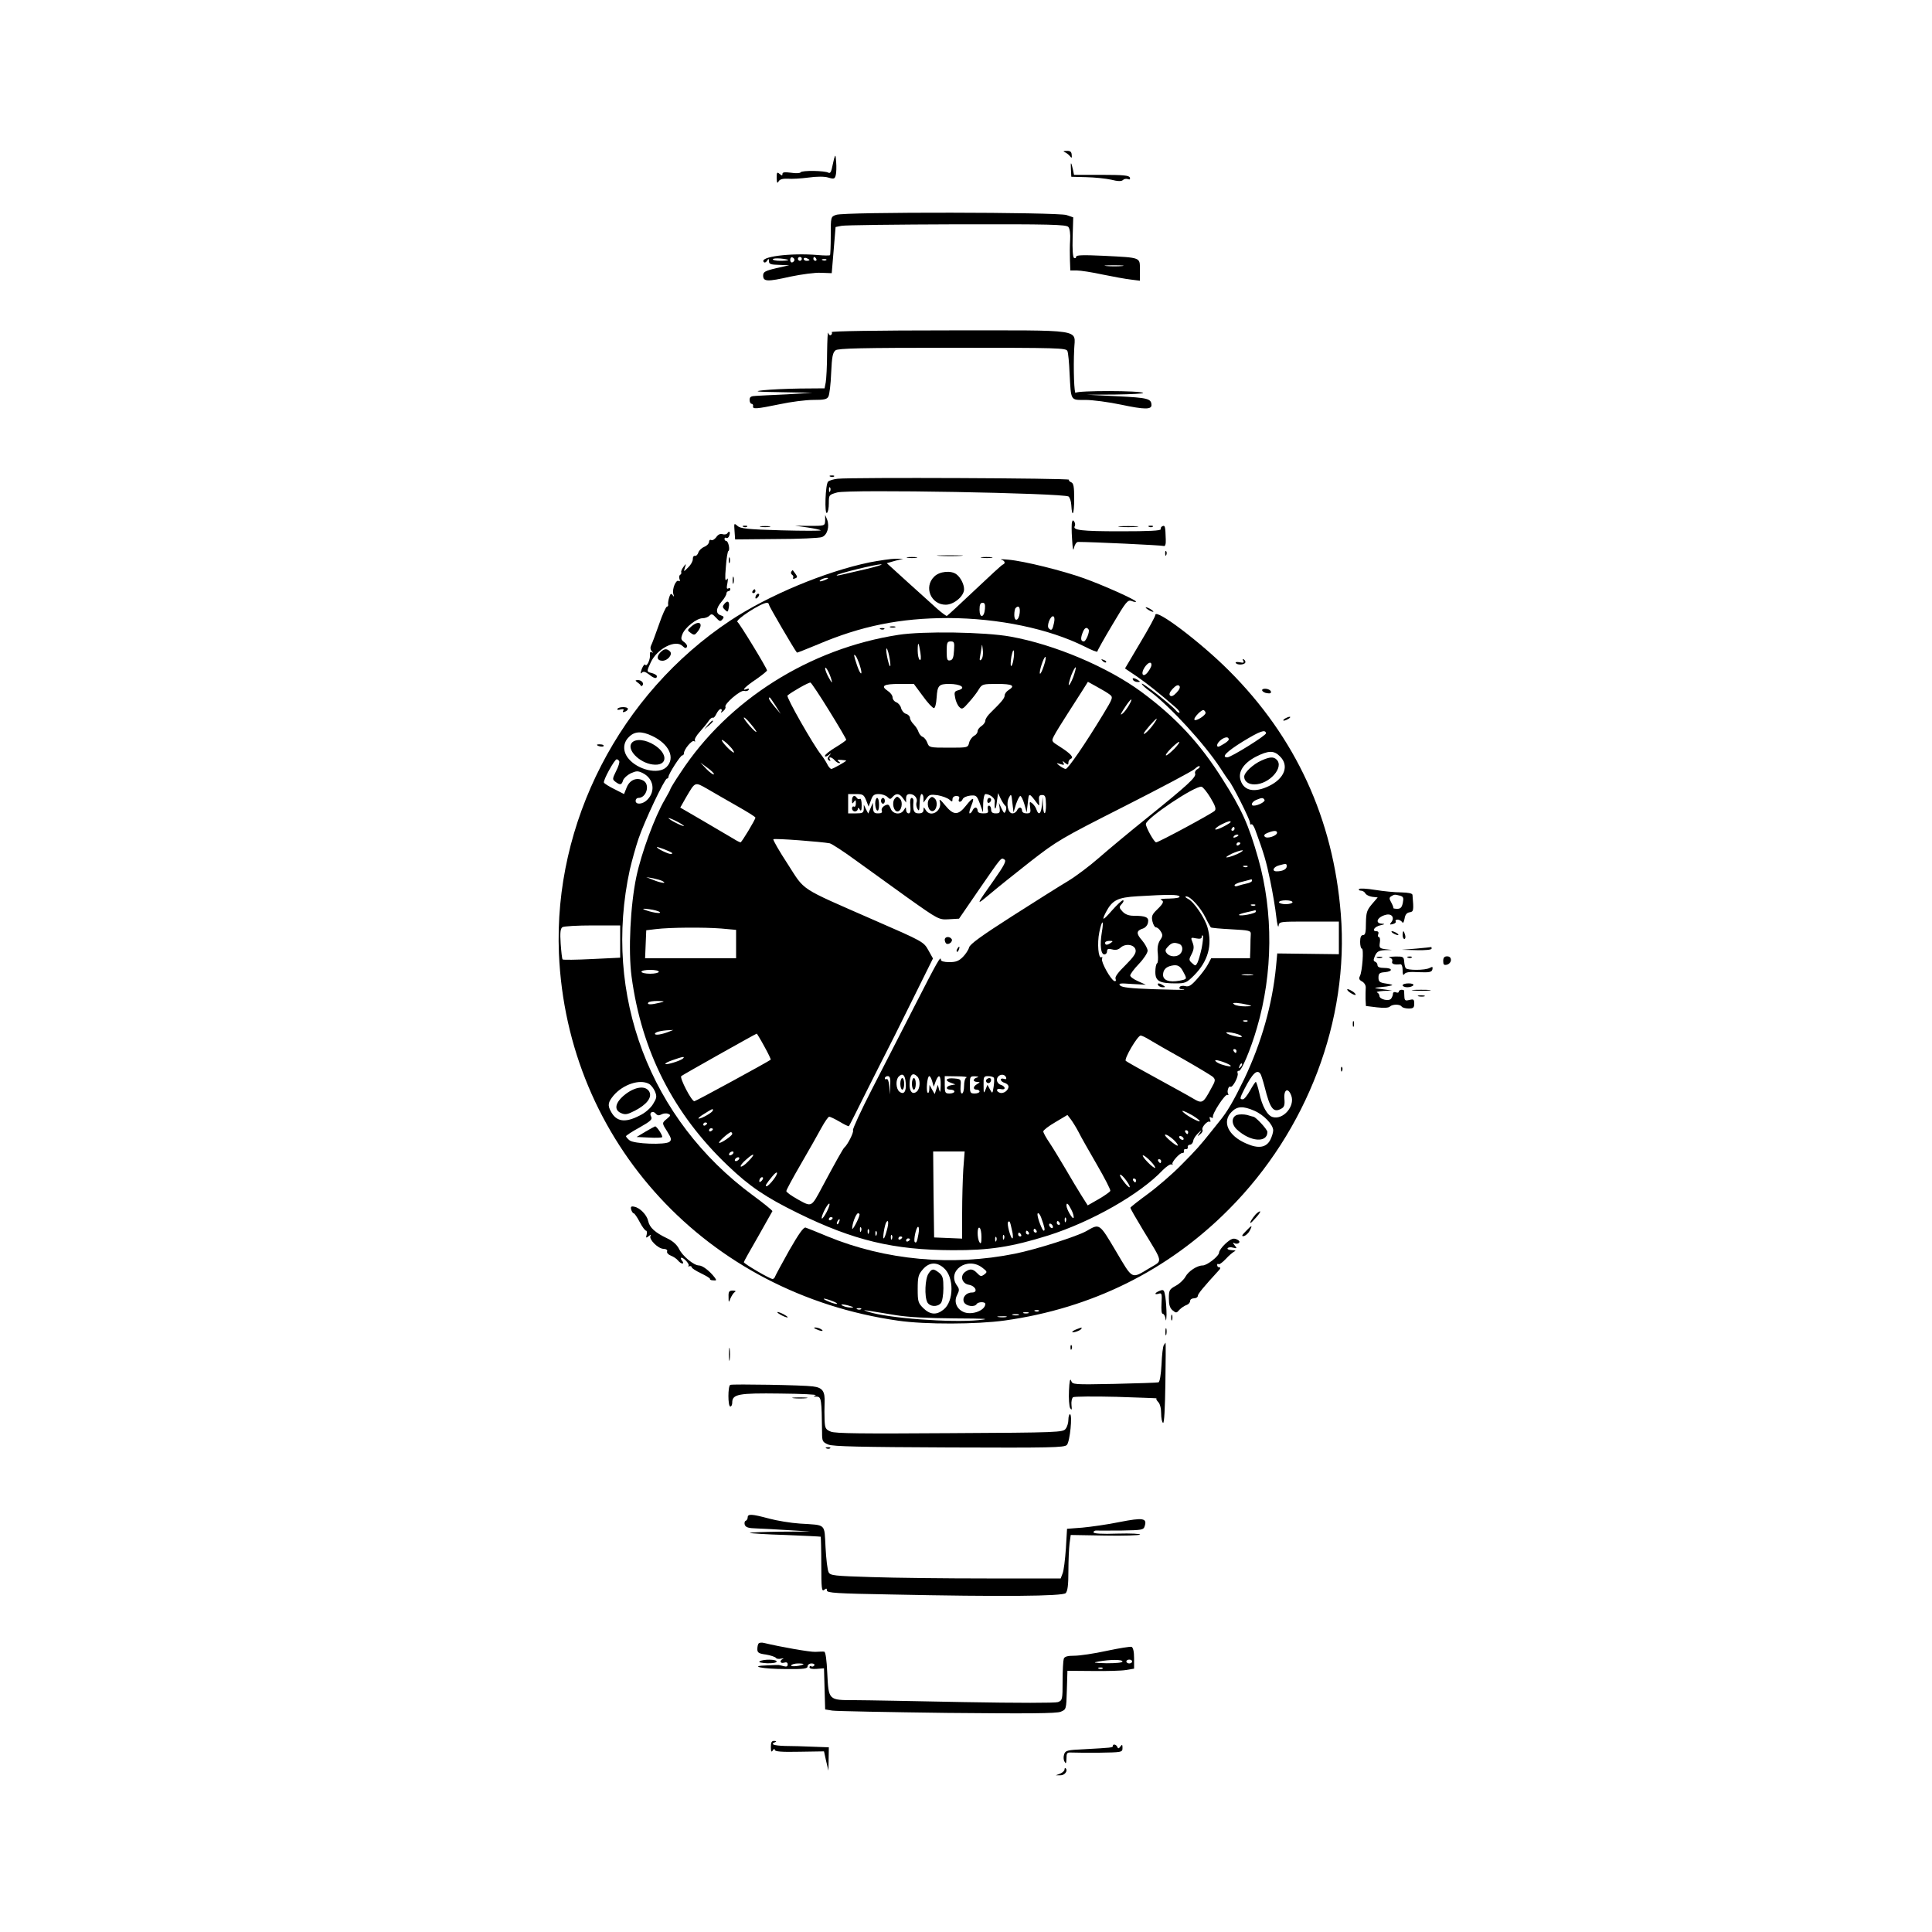 <?xml version="1.0" standalone="no"?>
<!DOCTYPE svg PUBLIC "-//W3C//DTD SVG 20010904//EN"
 "http://www.w3.org/TR/2001/REC-SVG-20010904/DTD/svg10.dtd">
<svg version="1.0" xmlns="http://www.w3.org/2000/svg"
 width="1000pt" height="1000pt" viewBox="0 0 1000 1000"
 preserveAspectRatio="xMidYMid meet">

<g transform="translate(0,1000) scale(0.1,-0.1)"
fill="#000000" stroke="none">
<path d="M5510 9213 c8 -3 20 -12 27 -20 10 -13 12 -12 10 6 -1 16 -8 21 -27
20 -15 0 -19 -3 -10 -6z"/>
<path d="M4317 9178 c-4 -16 -9 -39 -12 -53 -4 -17 -10 -23 -17 -19 -18 11
-138 13 -144 2 -3 -5 -26 -6 -50 -2 -32 4 -44 3 -44 -6 0 -10 -3 -10 -15 0
-13 11 -15 8 -15 -21 1 -26 3 -30 10 -18 6 11 21 15 47 14 21 -2 70 1 108 6
42 6 83 6 102 0 30 -9 34 -7 39 13 3 12 4 42 2 67 -3 39 -4 41 -11 17z"/>
<path d="M5543 9125 l2 -40 78 -2 c43 -1 101 -7 128 -13 35 -9 54 -9 61 -2 6
6 17 8 26 5 10 -4 13 -1 10 8 -4 11 -33 14 -147 14 l-142 0 -5 25 c-10 44 -13
46 -11 5z"/>
<path d="M4328 8888 c-28 -10 -28 -10 -28 -107 0 -54 -2 -100 -4 -102 -3 -2
-31 -2 -63 1 -142 12 -307 -9 -279 -37 4 -4 11 -1 16 7 8 13 10 12 10 -2 0
-15 10 -18 53 -19 l52 -2 -67 -15 c-59 -14 -68 -20 -68 -38 0 -32 21 -33 140
-6 58 12 130 22 160 20 l55 -2 10 119 10 120 30 6 c17 4 285 7 596 8 486 1
568 -1 579 -14 7 -8 11 -36 9 -67 -2 -29 -2 -77 -1 -105 l2 -53 34 0 c19 0 78
-9 133 -21 54 -11 119 -23 146 -26 l47 -6 0 56 c0 66 9 63 -187 73 -108 5
-143 4 -143 -5 0 -7 -5 -9 -11 -6 -6 4 -9 44 -7 108 l3 102 -35 12 c-45 15
-1150 17 -1192 1z m-248 -234 c0 -2 -18 -4 -40 -4 -22 0 -40 3 -40 8 0 4 18 6
40 4 22 -2 40 -6 40 -8z m32 1 c0 -5 -5 -11 -11 -13 -6 -2 -11 4 -11 13 0 9 5
15 11 13 6 -2 11 -8 11 -13z m38 5 c0 -5 -4 -10 -10 -10 -5 0 -10 5 -10 10 0
6 5 10 10 10 6 0 10 -4 10 -10z m40 -6 c0 -2 -7 -4 -15 -4 -8 0 -15 4 -15 10
0 5 7 7 15 4 8 -4 15 -8 15 -10z m35 6 c3 -5 1 -10 -4 -10 -6 0 -11 5 -11 10
0 6 2 10 4 10 3 0 8 -4 11 -10z m52 -6 c-3 -3 -12 -4 -19 -1 -8 3 -5 6 6 6 11
1 17 -2 13 -5z m1531 -31 c-21 -2 -57 -2 -80 0 -24 2 -7 4 37 4 44 0 63 -2 43
-4z"/>
<path d="M4281 8174 c0 -67 -4 -136 -7 -153 l-6 -31 -127 -1 c-69 -1 -155 -5
-191 -9 -53 -6 -37 -8 95 -10 l160 -3 -130 -8 c-71 -3 -145 -7 -162 -8 -26 -1
-33 -5 -33 -21 0 -11 5 -20 10 -20 6 0 9 -6 8 -12 -4 -17 17 -15 139 10 56 12
133 22 172 22 57 0 72 3 79 18 5 9 12 64 14 121 4 86 8 106 23 118 15 10 130
13 606 13 550 0 587 -1 594 -17 4 -10 9 -61 11 -113 8 -148 3 -140 82 -140 37
0 121 -11 187 -25 118 -25 155 -25 155 -2 -1 34 -18 38 -176 46 l-159 8 149 1
c82 1 146 5 143 8 -12 13 -341 13 -349 1 -8 -12 -13 125 -8 226 4 106 61 97
-647 97 -377 0 -612 -4 -608 -9 3 -5 1 -12 -4 -15 -5 -4 -12 2 -14 11 -3 10
-5 -37 -6 -103z"/>
<path d="M4298 7533 c7 -3 16 -2 19 1 4 3 -2 6 -13 5 -11 0 -14 -3 -6 -6z"/>
<path d="M4336 7522 c-21 -2 -44 -9 -50 -15 -14 -15 -19 -170 -6 -162 6 4 10
26 10 50 0 44 1 44 43 56 62 17 1167 -3 1198 -21 6 -5 13 -24 14 -44 4 -71 15
-48 15 31 0 64 -3 82 -16 87 -8 3 -13 9 -11 13 5 8 -1121 13 -1197 5z m-39
-64 c-3 -8 -6 -5 -6 6 -1 11 2 17 5 13 3 -3 4 -12 1 -19z"/>
<path d="M4271 7308 c-1 -31 0 -30 -91 -30 l-65 1 64 -9 c35 -5 66 -12 69 -15
3 -3 -89 -3 -204 0 -175 5 -212 9 -227 23 -18 16 -18 14 -15 -27 l3 -43 213 2
c117 0 223 5 236 10 28 10 41 55 27 91 l-10 24 0 -27z"/>
<path d="M5549 7298 c-3 -7 -3 -47 0 -88 3 -52 6 -66 10 -45 4 17 13 30 21 30
70 0 434 -17 443 -21 8 -3 12 9 11 33 -2 68 -4 75 -16 70 -7 -2 -12 -10 -10
-16 1 -8 -58 -11 -210 -11 -201 0 -248 6 -235 27 3 5 2 15 -2 22 -7 10 -9 10
-12 -1z"/>
<path d="M3848 7273 c7 -3 16 -2 19 1 4 3 -2 6 -13 5 -11 0 -14 -3 -6 -6z"/>
<path d="M3938 7273 c12 -2 32 -2 45 0 12 2 2 4 -23 4 -25 0 -35 -2 -22 -4z"/>
<path d="M5798 7273 c23 -2 61 -2 85 0 23 2 4 4 -43 4 -47 0 -66 -2 -42 -4z"/>
<path d="M5948 7273 c7 -3 16 -2 19 1 4 3 -2 6 -13 5 -11 0 -14 -3 -6 -6z"/>
<path d="M3765 7240 c-4 -6 -15 -8 -25 -5 -12 4 -24 -2 -33 -16 -9 -11 -20
-18 -26 -14 -6 3 -11 -1 -11 -10 0 -8 -11 -20 -24 -25 -13 -5 -27 -18 -31 -29
-3 -11 -12 -20 -18 -18 -7 1 -11 -6 -11 -16 1 -10 -9 -29 -23 -43 -25 -25 -25
-25 -18 -2 7 22 7 23 -8 3 -8 -11 -13 -23 -11 -27 2 -4 0 -9 -5 -13 -6 -3 -7
-13 -4 -22 4 -10 2 -14 -4 -10 -14 9 -35 -41 -28 -67 5 -15 4 -17 -3 -7 -8 11
-12 9 -18 -10 -4 -13 -7 -30 -6 -36 2 -7 -1 -13 -6 -13 -5 0 -24 -42 -41 -92
-18 -51 -36 -100 -41 -109 -5 -10 -4 -21 3 -29 9 -10 9 -11 0 -6 -7 4 -10 -1
-9 -11 4 -23 -16 -67 -24 -54 -3 6 -11 -4 -18 -21 -8 -23 -8 -28 0 -20 8 8 17
6 36 -8 27 -22 42 -25 42 -10 0 5 -11 12 -25 16 -29 7 -29 7 -7 55 33 72 129
121 165 85 11 -11 18 -13 22 -5 4 6 -2 17 -13 25 -17 12 -19 18 -10 41 13 35
74 83 104 83 13 0 29 6 36 13 10 11 16 10 34 -10 18 -20 23 -21 33 -9 10 11 8
16 -8 21 -28 9 -26 36 4 71 14 16 25 35 25 42 0 6 5 12 10 12 6 0 10 5 10 11
0 5 -5 7 -11 3 -8 -4 -9 4 -4 27 4 25 3 30 -4 19 -8 -11 -9 8 -4 65 3 44 9 81
13 83 10 4 0 52 -11 52 -5 0 -9 5 -9 11 0 5 4 8 9 5 5 -3 12 1 15 10 8 20 1
30 -9 14z"/>
<path d="M6031 7134 c0 -11 3 -14 6 -6 3 7 2 16 -1 19 -3 4 -6 -2 -5 -13z"/>
<path d="M4863 7123 c32 -2 81 -2 110 0 29 2 3 3 -58 3 -60 0 -84 -1 -52 -3z"/>
<path d="M3772 7100 c0 -14 2 -19 5 -12 2 6 2 18 0 25 -3 6 -5 1 -5 -13z"/>
<path d="M4698 7113 c12 -2 32 -2 45 0 12 2 2 4 -23 4 -25 0 -35 -2 -22 -4z"/>
<path d="M5083 7113 c15 -2 37 -2 50 0 12 2 0 4 -28 4 -27 0 -38 -2 -22 -4z"/>
<path d="M4500 7089 c-230 -48 -522 -170 -720 -301 -571 -379 -915 -1047 -887
-1723 41 -976 767 -1761 1757 -1901 140 -20 405 -19 550 1 450 63 845 258
1160 575 406 407 624 981 580 1529 -39 492 -233 915 -580 1261 -147 147 -380
323 -380 287 0 -7 -35 -72 -79 -145 l-78 -132 61 -41 c55 -38 120 -90 198
-158 16 -13 26 -27 23 -29 -3 -3 -11 1 -18 10 -21 27 -177 149 -177 139 0 -5
19 -23 43 -40 102 -76 282 -272 363 -396 21 -33 41 -62 44 -65 17 -17 110
-202 110 -218 0 -8 3 -12 7 -9 3 4 12 -7 19 -25 47 -128 58 -166 79 -268 13
-63 27 -146 31 -185 4 -38 10 -60 12 -47 3 22 5 22 158 22 l154 0 0 -85 0 -84
-159 2 -160 2 -6 -65 c-19 -199 -76 -398 -165 -585 -56 -115 -87 -169 -130
-221 -14 -17 -32 -40 -40 -50 -54 -68 -80 -98 -156 -174 -46 -47 -124 -114
-173 -150 -49 -36 -90 -68 -90 -71 -1 -4 29 -55 65 -115 107 -176 103 -156 35
-197 -97 -58 -86 -63 -175 87 -86 145 -84 144 -151 105 -48 -28 -262 -96 -371
-118 -326 -66 -671 -34 -970 89 -54 23 -106 43 -114 46 -11 3 -35 -31 -85
-118 -38 -68 -71 -129 -73 -135 -2 -7 -8 -13 -13 -13 -14 0 -149 79 -149 87 0
3 33 62 73 131 39 70 73 129 75 133 1 3 -44 40 -100 81 -535 393 -779 1040
-638 1687 11 47 31 119 45 160 30 89 135 311 147 311 4 0 8 4 8 9 0 15 62 111
71 111 5 0 9 5 9 11 0 20 41 69 52 63 6 -4 8 -3 5 3 -4 6 7 25 24 44 17 19 38
44 46 56 8 13 19 21 23 18 4 -2 12 7 18 20 7 14 16 25 22 25 6 0 8 -6 4 -12
-5 -9 -3 -9 9 1 9 7 14 17 12 22 -9 14 78 89 97 83 9 -3 19 0 23 5 4 7 -1 8
-11 4 -30 -11 -7 13 51 52 30 21 55 41 55 45 0 11 -142 244 -153 251 -14 10
123 99 153 99 5 0 10 -4 10 -10 0 -7 130 -230 145 -248 1 -1 49 18 107 42 225
96 427 137 677 137 260 -1 519 -55 704 -147 37 -19 67 -31 67 -26 0 5 35 67
78 139 71 120 79 130 100 122 12 -5 22 -6 22 -3 0 9 -167 84 -270 121 -109 39
-309 89 -390 96 -30 3 -47 3 -37 0 18 -5 23 -19 8 -25 -5 -1 -70 -61 -146
-133 -75 -71 -140 -131 -144 -133 -3 -1 -25 15 -48 35 -23 21 -92 83 -153 138
l-110 100 42 12 43 11 -40 0 c-22 0 -83 -9 -135 -19z m-15 -34 c-55 -13 -113
-26 -130 -30 -16 -4 -27 -5 -24 -2 8 9 200 56 229 56 14 0 -20 -11 -75 -24z
m-210 -55 c-27 -12 -43 -12 -25 0 8 5 22 9 30 9 10 0 8 -3 -5 -9z m823 -152
c-4 -46 -28 -49 -28 -4 0 26 4 36 16 36 11 0 14 -8 12 -32z m180 -20 c-4 -41
-28 -50 -28 -10 0 16 3 32 7 35 15 16 24 5 21 -25z m178 -50 c-8 -38 -13 -45
-27 -31 -6 6 -6 18 0 36 15 39 35 35 27 -5z m179 -37 c6 -11 -14 -61 -25 -61
-15 0 -18 13 -8 41 10 29 22 37 33 20z m325 -183 c0 -7 -9 -24 -19 -37 -24
-31 -39 -10 -17 24 18 27 36 33 36 13z m130 -143 c-16 -17 -27 -22 -34 -15 -6
6 -2 18 14 35 16 17 27 22 34 15 6 -6 2 -18 -14 -35z m150 -105 c0 -13 -49
-44 -57 -36 -9 8 38 57 48 50 5 -3 9 -9 9 -14z m313 -105 c2 -11 -180 -124
-200 -125 -34 0 -4 30 80 82 89 54 116 64 120 43z m-3178 -14 c88 -41 122
-114 75 -161 -41 -41 -151 -15 -199 46 -28 36 -27 79 4 109 29 30 65 32 120 6z
m2985 -19 c0 -4 -13 -16 -30 -25 -24 -15 -30 -15 -30 -4 0 8 10 21 23 30 21
14 37 14 37 -1z m265 -87 c49 -48 24 -115 -58 -154 -73 -35 -127 -25 -145 28
-16 44 13 90 78 124 65 33 94 34 125 2z m-3420 -25 c3 -5 -4 -28 -16 -51 -20
-41 -20 -43 -3 -56 24 -18 32 -16 39 8 4 11 21 27 39 36 29 13 37 14 62 2 57
-28 69 -94 24 -139 -24 -24 -60 -26 -60 -5 0 8 6 15 14 15 43 0 62 71 25 90
-33 18 -69 4 -85 -35 l-14 -35 -49 25 c-27 13 -52 29 -55 34 -6 10 54 120 66
121 4 0 10 -4 13 -10z m3340 -200 c6 -9 -33 -30 -56 -30 -18 0 -9 21 14 30 29
12 35 12 42 0z m65 -170 c0 -16 -51 -33 -63 -21 -7 7 -2 14 14 20 32 13 49 13
49 1z m50 -174 c0 -15 -21 -26 -52 -26 -27 0 -18 23 13 31 36 10 39 10 39 -5z
m30 -186 c0 -5 -16 -10 -35 -10 -19 0 -35 5 -35 10 0 6 16 10 35 10 19 0 35
-4 35 -10z m-3480 -204 l0 -83 -146 -7 c-80 -4 -148 -5 -152 -2 -3 3 -7 40
-10 82 -4 58 -1 78 9 85 8 5 78 9 157 9 l142 0 0 -84z m3315 -686 c3 -5 13
-36 21 -67 28 -112 45 -134 85 -112 16 8 20 19 17 52 -4 49 20 60 36 15 19
-54 -42 -125 -96 -110 -28 7 -56 57 -70 125 -7 31 -15 57 -18 57 -3 0 -16 -20
-30 -45 -14 -25 -30 -45 -37 -45 -17 0 -17 4 8 53 43 84 67 105 84 77z m-3166
-50 c10 -5 24 -23 31 -39 11 -27 9 -35 -10 -66 -13 -21 -41 -46 -71 -60 -74
-38 -119 -31 -147 22 -18 32 -15 48 14 83 49 57 135 86 183 60z m3133 -139
c49 -21 98 -72 98 -102 0 -11 -7 -33 -15 -49 -21 -40 -61 -47 -124 -19 -94 40
-128 113 -76 164 29 30 59 31 117 6z m-3068 -19 c9 5 25 7 34 3 15 -6 14 -9
-5 -25 -28 -23 -28 -22 2 -69 20 -33 22 -41 10 -51 -21 -17 -186 -11 -207 8
-10 8 -18 18 -18 21 0 3 31 24 70 45 58 33 68 42 60 57 -12 21 10 33 25 14 8
-9 16 -10 29 -3z m1461 -795 c54 -46 53 -174 -2 -216 -36 -29 -69 -26 -104 8
-27 27 -29 35 -29 99 0 61 3 75 26 101 32 38 72 41 109 8z m200 1 c26 -20 26
-22 9 -35 -15 -11 -20 -10 -36 7 -22 23 -37 25 -62 7 -29 -21 -17 -61 19 -67
35 -6 49 -40 16 -40 -31 0 -53 -27 -41 -51 11 -20 54 -26 65 -9 8 13 45 13 45
1 0 -32 -63 -58 -107 -44 -40 14 -58 54 -39 90 12 24 12 31 0 48 -56 76 53
154 131 93z m-775 -173 c19 -7 28 -14 20 -14 -8 0 -28 6 -45 14 -39 17 -21 18
25 0z m90 -25 c20 -6 21 -8 5 -8 -11 0 -29 3 -40 8 -25 11 1 11 35 0z m57 -16
c-3 -3 -12 -4 -19 -1 -8 3 -5 6 6 6 11 1 17 -2 13 -5z m178 -31 c67 -11 168
-16 305 -17 168 -1 191 -2 125 -9 -142 -14 -471 10 -570 43 -30 10 -30 10 5 5
19 -3 80 -13 135 -22z m742 21 c-3 -3 -12 -4 -19 -1 -8 3 -5 6 6 6 11 1 17 -2
13 -5z m-54 -11 c-7 -2 -19 -2 -25 0 -7 3 -2 5 12 5 14 0 19 -2 13 -5z m-50
-10 c-7 -2 -21 -2 -30 0 -10 3 -4 5 12 5 17 0 24 -2 18 -5z m-65 -10 c-10 -2
-28 -2 -40 0 -13 2 -5 4 17 4 22 1 32 -1 23 -4z"/>
<path d="M3270 6155 c-28 -34 38 -103 108 -112 76 -10 83 53 10 100 -46 30
-99 35 -118 12z"/>
<path d="M6530 6064 c-43 -19 -90 -62 -90 -84 0 -24 21 -40 53 -40 76 0 155
88 115 128 -16 16 -35 15 -78 -4z"/>
<path d="M3238 4337 c-53 -41 -63 -81 -24 -98 22 -10 33 -8 72 12 62 32 90 69
75 98 -18 33 -70 28 -123 -12z"/>
<path d="M6402 4229 c-29 -11 -29 -49 1 -76 68 -63 157 -70 157 -12 0 13 -61
79 -73 79 -1 0 -16 4 -32 9 -17 4 -40 4 -53 0z"/>
<path d="M3340 4142 l-45 -27 64 -3 c35 -2 65 -1 68 2 6 5 -27 56 -36 56 -3
-1 -26 -13 -51 -28z"/>
<path d="M4806 3408 c-18 -26 -22 -119 -6 -149 13 -23 52 -25 70 -4 7 8 13 43
13 77 0 52 -3 64 -22 80 -30 23 -37 23 -55 -4z"/>
<path d="M4096 7041 c-4 -5 -2 -12 4 -16 6 -4 8 -11 5 -16 -3 -5 1 -6 10 -3
13 5 13 9 3 23 -7 9 -13 17 -14 19 -1 2 -5 -1 -8 -7z"/>
<path d="M4835 7015 c-55 -54 -16 -145 60 -145 42 0 95 44 95 80 0 26 -18 61
-39 77 -28 22 -89 16 -116 -12z"/>
<path d="M3792 6995 c0 -16 2 -22 5 -12 2 9 2 23 0 30 -3 6 -5 -1 -5 -18z"/>
<path d="M3895 6940 c-3 -5 -1 -10 4 -10 6 0 11 5 11 10 0 6 -2 10 -4 10 -3 0
-8 -4 -11 -10z"/>
<path d="M3917 6923 c-4 -3 -7 -11 -7 -17 0 -6 5 -5 12 2 6 6 9 14 7 17 -3 3
-9 2 -12 -2z"/>
<path d="M3749 6874 c-10 -12 -10 -18 3 -30 14 -14 16 -13 20 10 6 32 -5 42
-23 20z"/>
<path d="M5930 6856 c0 -3 9 -10 20 -16 11 -6 20 -8 20 -6 0 3 -9 10 -20 16
-11 6 -20 8 -20 6z"/>
<path d="M3580 6759 c-24 -21 -24 -21 -5 -35 18 -13 21 -12 37 8 31 41 8 60
-32 27z"/>
<path d="M4608 6753 c6 -2 18 -2 25 0 6 3 1 5 -13 5 -14 0 -19 -2 -12 -5z"/>
<path d="M4558 6743 c7 -3 16 -2 19 1 4 3 -2 6 -13 5 -11 0 -14 -3 -6 -6z"/>
<path d="M4650 6714 c-460 -71 -881 -337 -1126 -711 -30 -44 -54 -84 -54 -87
0 -3 -13 -27 -29 -55 -51 -86 -121 -275 -147 -398 -31 -146 -43 -383 -25 -518
52 -386 216 -710 499 -979 111 -106 193 -162 362 -245 287 -141 494 -191 801
-192 190 -1 305 17 494 76 224 71 475 213 594 339 19 19 39 32 45 29 6 -3 8
-3 5 1 -8 9 40 62 52 58 5 -1 8 4 7 10 -2 7 3 12 10 10 6 -1 11 3 10 10 -2 7
3 12 11 13 8 0 15 9 17 19 1 11 13 29 25 40 21 20 22 20 8 1 -13 -18 -13 -19
3 -6 10 7 15 18 12 23 -7 12 26 49 37 42 5 -3 6 3 2 12 -4 12 -3 15 6 10 6 -4
10 -3 9 2 -5 17 64 122 75 115 5 -3 7 -1 4 5 -8 12 2 44 12 37 11 -6 43 54 37
70 -3 8 0 14 6 12 13 -3 61 109 94 223 83 283 85 598 7 875 -50 177 -87 258
-186 413 -117 186 -241 319 -418 450 -175 129 -450 246 -679 287 -132 24 -453
29 -580 9z m288 -81 c-2 -36 -7 -49 -20 -51 -15 -3 -18 4 -18 47 0 45 3 51 21
51 18 0 20 -5 17 -47z m-174 -11 c4 -29 3 -41 -4 -37 -5 3 -10 25 -10 47 0 51
5 47 14 -10z m315 -36 c-9 -8 -10 -3 -5 23 3 18 7 41 8 50 1 9 3 -1 5 -23 3
-22 -1 -43 -8 -50z m-474 4 c10 -59 -2 -47 -14 14 -5 26 -5 44 -1 39 4 -4 11
-28 15 -53z m640 -7 c-3 -19 -9 -33 -12 -30 -3 3 -2 25 2 49 5 24 10 37 12 30
3 -7 2 -29 -2 -49z m-795 -26 c18 -56 5 -57 -14 -1 -18 54 -19 62 -7 49 5 -6
14 -27 21 -48z m953 -3 c-8 -25 -17 -43 -20 -41 -7 7 19 87 28 87 4 0 1 -20
-8 -46z m-1099 -74 c5 -19 2 -16 -13 10 -11 19 -20 42 -20 50 0 18 24 -25 33
-60z m1251 15 c-10 -25 -20 -43 -23 -41 -2 3 4 25 13 51 10 25 20 43 23 41 2
-3 -4 -25 -13 -51z m-1263 -174 c49 -79 88 -146 88 -150 0 -3 -25 -21 -55 -39
-30 -18 -55 -38 -55 -44 0 -6 7 -5 18 3 15 13 16 12 4 -3 -10 -12 -10 -18 -1
-24 8 -4 9 -3 5 4 -11 17 9 15 24 -3 7 -8 18 -15 24 -15 6 0 5 4 -3 9 -10 7
-7 9 12 8 15 -1 27 -3 27 -4 0 -4 -69 -43 -77 -43 -5 0 -16 12 -23 28 -8 15
-22 36 -31 47 -38 47 -181 297 -173 305 22 19 110 69 119 67 5 -2 49 -68 97
-146z m1452 84 c18 -14 17 -18 -34 -102 -94 -155 -182 -283 -194 -283 -6 0
-20 8 -31 16 -20 16 -19 16 4 9 18 -6 22 -4 15 6 -6 12 -5 12 9 0 15 -11 17
-11 17 2 0 8 6 17 13 20 17 6 -2 27 -57 62 -44 28 -45 28 -30 57 8 16 39 66
68 111 29 45 65 101 80 125 l27 43 47 -26 c26 -14 56 -32 66 -40z m-968 -7
c25 -35 51 -63 58 -63 6 0 12 22 14 55 4 61 11 70 64 70 62 0 92 -21 47 -33
-19 -5 -21 -11 -15 -39 3 -18 13 -40 22 -48 13 -13 18 -11 49 25 20 22 43 52
52 68 16 26 21 27 95 27 79 0 95 -9 58 -32 -11 -7 -20 -19 -20 -28 0 -14 -17
-34 -72 -88 -16 -15 -28 -33 -28 -42 0 -8 -9 -21 -20 -28 -11 -7 -20 -19 -20
-27 0 -8 -8 -19 -19 -24 -10 -6 -22 -22 -25 -36 -6 -25 -8 -25 -106 -25 -98 0
-101 1 -110 25 -5 14 -16 28 -24 31 -9 3 -18 15 -22 26 -3 11 -15 29 -25 39
-10 10 -19 25 -19 33 0 8 -9 18 -20 21 -11 3 -23 17 -26 30 -3 13 -15 27 -25
30 -10 4 -19 15 -19 25 0 10 -11 25 -25 34 -39 26 -21 36 61 36 l74 0 46 -62z
m-762 -50 l27 -43 -30 35 c-27 32 -38 50 -27 50 2 0 15 -19 30 -42z m1829 1
c-10 -17 -24 -36 -32 -42 -17 -14 -11 -1 21 46 26 37 33 34 11 -4z m-1928
-137 c-5 -6 -64 62 -65 73 0 6 16 -8 34 -30 19 -22 33 -42 31 -43z m2056 40
c-21 -30 -51 -58 -51 -49 0 8 60 77 67 77 2 0 -5 -13 -16 -28z m-2196 -112
c16 -16 26 -32 24 -35 -3 -2 -20 11 -38 30 -18 19 -29 35 -24 35 5 0 22 -13
38 -30z m2304 -15 c-19 -19 -38 -35 -43 -35 -6 0 5 16 24 35 19 19 38 35 43
35 5 0 -6 -16 -24 -35z m-2384 -133 c-3 -3 -20 9 -38 27 l-32 34 38 -28 c21
-15 35 -30 32 -33z m2503 27 c-10 -5 -15 -16 -12 -23 7 -18 -39 -60 -246 -227
-91 -73 -204 -167 -253 -210 -48 -42 -120 -96 -160 -120 -39 -23 -169 -105
-288 -181 -158 -101 -219 -145 -223 -162 -3 -12 -18 -35 -32 -49 -21 -21 -36
-27 -70 -27 -28 0 -44 5 -44 12 0 24 -19 -10 -135 -237 -65 -126 -164 -321
-222 -433 -57 -111 -101 -207 -98 -212 6 -9 -28 -76 -45 -90 -6 -5 -44 -72
-115 -205 -56 -105 -53 -103 -124 -64 -34 19 -61 38 -61 44 0 6 34 69 76 141
41 71 89 155 106 187 17 31 35 57 40 57 5 0 30 -12 54 -26 25 -15 46 -25 48
-23 2 2 45 87 95 188 51 101 96 191 101 200 5 9 61 120 124 248 l115 232 -24
43 c-24 43 -27 45 -282 156 -392 172 -354 147 -446 290 -44 67 -77 125 -74
128 5 6 251 -13 292 -21 11 -3 70 -41 130 -85 61 -44 183 -132 272 -196 162
-115 163 -115 215 -112 l52 3 103 150 c120 174 114 167 132 156 11 -7 -1 -30
-55 -107 -95 -134 -94 -133 -22 -73 35 30 129 105 209 168 140 109 160 121
490 288 189 96 353 183 363 193 11 11 22 17 25 14 3 -3 -2 -10 -11 -15z
m-2381 -192 c51 -29 93 -55 93 -59 0 -10 -71 -128 -77 -128 -3 0 -20 8 -37 19
-17 10 -86 51 -153 90 l-122 71 30 53 c49 83 44 81 113 42 33 -20 103 -59 153
-88z m2449 43 c25 -42 30 -58 21 -67 -16 -15 -290 -163 -303 -163 -10 0 -54
79 -53 95 1 30 255 199 288 193 8 -2 29 -28 47 -58z m-1783 -12 l13 -33 12 33
c9 26 16 32 41 32 16 0 36 -7 44 -15 13 -13 16 -13 27 0 18 21 36 19 54 -7
l16 -22 0 22 c0 15 6 22 19 22 24 0 43 -23 35 -43 -3 -9 -1 -24 5 -34 8 -14
10 -9 11 30 0 26 5 47 10 47 6 0 10 -10 10 -22 l0 -22 16 22 c13 19 21 21 57
16 23 -4 50 -14 60 -22 15 -14 17 -13 17 1 0 10 8 17 20 17 13 0 18 -5 14 -15
-4 -8 -2 -15 4 -15 5 0 12 6 15 14 3 8 21 16 39 18 31 3 34 0 50 -42 l16 -45
1 48 c1 26 6 47 12 47 22 0 50 -22 48 -38 -4 -45 5 -51 10 -7 l7 50 14 -30 c8
-16 19 -33 24 -36 5 -4 6 -15 2 -25 -7 -17 -9 -15 -22 11 l-14 30 4 -27 c3
-24 0 -28 -20 -28 -17 0 -24 6 -24 20 0 11 -5 20 -11 20 -6 0 -9 -9 -6 -20 4
-17 0 -20 -24 -20 -19 0 -29 5 -29 15 0 8 -5 15 -10 15 -6 0 -13 -7 -16 -15
-4 -8 -10 -15 -15 -15 -4 0 -1 16 7 36 21 50 12 52 -26 4 -41 -52 -65 -51
-109 3 -22 27 -31 34 -27 20 16 -49 -48 -89 -73 -45 -10 16 -10 16 -11 0 0
-12 -8 -18 -25 -18 -25 0 -31 14 -27 63 1 9 -3 17 -9 17 -7 0 -10 -15 -7 -40
2 -28 0 -40 -9 -40 -7 0 -13 8 -13 18 -1 16 -1 16 -11 0 -16 -28 -58 -23 -69
7 -9 22 -13 24 -31 15 -12 -7 -18 -18 -15 -26 4 -10 -2 -14 -19 -14 -20 0 -25
5 -26 28 l-1 27 -12 -28 -12 -28 -12 23 -11 23 0 -22 c-1 -20 -6 -23 -41 -23
l-40 0 0 50 0 50 40 0 c36 0 41 -3 53 -32z m776 -20 c8 23 18 42 22 42 5 0 14
-19 21 -42 l12 -43 6 50 c5 53 6 53 46 0 14 -19 14 -19 12 10 -2 24 1 30 16
30 16 0 19 -8 20 -48 1 -58 -13 -63 -16 -4 l-1 42 -4 -42 c-4 -45 -17 -56 -28
-24 -3 11 -13 25 -22 33 -14 11 -15 9 -11 -20 4 -28 2 -32 -19 -32 -14 0 -23
6 -23 15 0 8 -5 15 -10 15 -6 0 -13 -7 -16 -15 -4 -8 -14 -15 -24 -15 -23 0
-34 54 -17 83 11 20 12 18 17 -28 l6 -50 13 43z m-1719 -113 c0 -3 -18 4 -40
15 -22 11 -40 23 -40 25 0 3 18 -4 40 -15 22 -11 40 -23 40 -25z m2830 20 c0
-2 -18 -14 -40 -25 -22 -11 -40 -17 -40 -12 0 5 15 16 33 25 34 17 47 20 47
12z m20 -35 c0 -5 -5 -10 -11 -10 -5 0 -7 5 -4 10 3 6 8 10 11 10 2 0 4 -4 4
-10z m20 -34 c0 -2 -7 -7 -16 -10 -8 -3 -12 -2 -9 4 6 10 25 14 25 6z m10 -40
c0 -3 -4 -8 -10 -11 -5 -3 -10 -1 -10 4 0 6 5 11 10 11 6 0 10 -2 10 -4z
m-2941 -51 c2 -3 -1 -5 -8 -5 -14 0 -71 28 -71 35 0 5 70 -22 79 -30z m2926
-5 c-22 -10 -47 -18 -55 -18 -8 0 3 8 25 19 22 10 47 18 55 18 8 0 -3 -9 -25
-19z m52 -66 c-3 -3 -12 -4 -19 -1 -8 3 -5 6 6 6 11 1 17 -2 13 -5z m-3027
-75 c25 -14 -9 -10 -50 7 l-35 14 35 -6 c19 -4 42 -10 50 -15z m3050 2 c0 -5
-12 -11 -27 -14 -16 -3 -36 -9 -45 -12 -10 -4 -18 -3 -18 3 0 5 19 14 43 19
23 6 43 11 45 12 1 0 2 -3 2 -8z m-375 -81 c4 -6 -16 -10 -52 -11 -32 0 -52
-3 -45 -6 19 -7 15 -18 -19 -51 -26 -25 -30 -35 -24 -61 4 -17 12 -31 18 -31
7 0 18 -9 25 -21 11 -17 11 -25 -4 -46 -11 -18 -15 -39 -11 -70 2 -24 1 -46
-4 -49 -5 -3 -9 -23 -9 -45 0 -47 21 -59 105 -59 50 0 57 3 96 42 72 73 95
156 69 248 -14 49 -70 132 -100 147 -15 8 -19 13 -9 13 21 0 73 -57 99 -110
12 -25 25 -47 27 -50 3 -3 50 -7 106 -10 94 -5 102 -7 101 -25 -1 -11 -2 -44
-2 -72 l-2 -53 -100 0 -101 0 -17 -32 c-9 -17 -34 -51 -56 -75 -30 -34 -43
-42 -61 -37 -13 3 -26 1 -29 -5 -4 -6 0 -11 10 -11 10 0 15 -1 13 -3 -2 -1
-75 0 -161 3 -114 4 -161 9 -170 19 -11 11 -1 13 60 8 l73 -4 -40 18 c-23 10
-41 23 -41 30 0 7 20 34 45 60 25 26 45 57 45 68 0 11 -13 35 -29 54 -31 35
-30 50 5 61 12 4 24 17 26 31 6 27 -11 35 -74 35 -25 0 -44 7 -58 22 -18 20
-19 23 -3 40 9 10 11 18 5 18 -6 0 -31 -24 -56 -52 -47 -54 -56 -57 -32 -10
33 63 60 77 164 83 162 10 211 9 217 -1z m392 -46 c-3 -3 -12 -4 -19 -1 -8 3
-5 6 6 6 11 1 17 -2 13 -5z m-3082 -35 c11 -11 -48 -1 -80 13 -13 5 -4 6 25 2
25 -3 49 -10 55 -15z m3085 2 c0 -9 -80 -25 -87 -17 -3 2 15 9 39 14 23 5 44
10 46 11 1 1 2 -3 2 -8z m-797 -107 c-11 -66 -5 -114 13 -114 8 0 14 7 14 16
0 12 6 15 26 10 18 -5 32 -2 44 9 26 24 74 16 78 -13 3 -16 -12 -37 -53 -78
-37 -36 -55 -60 -51 -70 4 -10 1 -14 -6 -12 -19 7 -70 99 -64 115 3 8 2 12 -3
8 -16 -9 -23 72 -11 130 14 68 25 67 13 -1z m-1970 20 l77 -7 0 -73 0 -74
-235 0 -236 0 3 73 3 72 50 6 c73 9 250 10 338 3z m2487 -101 c-7 -32 -17 -66
-22 -76 -9 -17 -11 -18 -28 -2 -17 15 -17 19 -2 47 12 24 13 38 5 59 -11 27
-10 28 18 22 20 -4 29 -1 29 7 0 8 3 11 6 7 3 -3 0 -32 -6 -64z m-470 27 c-19
-13 -30 -13 -30 0 0 6 10 10 23 10 18 0 19 -2 7 -10z m354 -6 c19 -7 21 -35 4
-52 -17 -17 -53 -15 -68 3 -10 13 -10 19 5 35 19 21 33 24 59 14z m21 -145
c20 -37 20 -37 -20 -45 -53 -10 -85 2 -85 30 0 26 15 42 45 48 30 6 44 -1 60
-33z m-2715 1 c0 -5 -20 -10 -45 -10 -25 0 -45 5 -45 10 0 6 20 10 45 10 25 0
45 -4 45 -10z m3073 -17 c-13 -2 -35 -2 -50 0 -16 2 -5 4 22 4 28 0 40 -2 28
-4z m-3068 -143 c-44 -11 -67 -11 -60 0 3 6 25 9 48 9 40 -1 40 -2 12 -9z
m3040 -10 c29 -7 29 -8 -10 -9 -22 0 -47 4 -55 9 -12 8 -10 9 10 9 14 -1 39
-5 55 -9z m2 -86 c-3 -3 -12 -4 -19 -1 -8 3 -5 6 6 6 11 1 17 -2 13 -5z
m-2992 -53 c-40 -16 -75 -21 -75 -12 0 9 31 17 75 19 l20 1 -20 -8z m2960 -23
c7 -7 -1 -8 -25 -3 -53 11 -74 28 -25 20 22 -4 45 -11 50 -17z m-2469 -54 c20
-36 35 -67 33 -69 -10 -9 -388 -215 -395 -215 -15 0 -77 121 -68 130 8 7 385
219 391 220 1 0 19 -29 39 -66z m1994 34 c19 -12 98 -57 175 -100 77 -44 147
-86 154 -93 13 -13 12 -20 -9 -57 -43 -80 -47 -82 -96 -53 -23 14 -109 61
-191 106 -81 44 -152 84 -156 88 -10 10 61 131 77 131 6 0 27 -10 46 -22z
m450 -58 c0 -5 -2 -10 -4 -10 -3 0 -8 5 -11 10 -3 6 -1 10 4 10 6 0 11 -4 11
-10z m-2865 -39 c-14 -12 -85 -34 -91 -28 -3 3 14 12 38 20 51 18 66 21 53 8z
m2834 -36 c8 -8 -15 -5 -48 6 -17 6 -31 15 -31 20 0 8 66 -14 79 -26z m52 -8
c-10 -9 -11 -8 -5 6 3 10 9 15 12 12 3 -3 0 -11 -7 -18z m-1733 -82 c4 -45
-10 -64 -33 -45 -18 15 -20 61 -3 78 20 20 33 8 36 -33z m60 33 c17 -17 15
-63 -3 -78 -22 -18 -38 0 -37 39 1 49 16 63 40 39z m460 -6 c2 -7 -2 -10 -12
-6 -9 3 -16 1 -16 -4 0 -6 9 -14 20 -17 11 -3 20 -12 20 -19 0 -20 -27 -39
-45 -32 -22 8 -18 25 5 19 11 -3 20 -1 20 5 0 6 -9 14 -20 17 -11 3 -20 15
-20 25 0 28 39 38 48 12z m-600 -39 l-1 -48 -4 43 c-2 23 -8 40 -14 37 -5 -4
-9 -1 -9 4 0 6 7 11 15 11 11 0 15 -11 13 -47z m217 20 l8 -28 10 28 c16 41
27 33 26 -20 -1 -37 -3 -42 -8 -23 l-7 25 -8 -24 -8 -24 -14 24 -13 24 -1 -23
c0 -13 -4 -21 -8 -18 -10 6 -3 86 8 86 4 0 11 -12 15 -27z m178 20 c-8 -2 -13
-22 -13 -44 0 -21 -5 -39 -11 -39 -6 0 -9 15 -7 38 3 36 2 37 -34 40 -42 4
-51 -11 -15 -23 l22 -8 -22 -4 c-28 -5 -30 -23 -3 -23 11 0 20 -4 20 -10 0 -5
-11 -10 -25 -10 -23 0 -25 4 -25 45 l0 45 63 -1 c34 0 56 -3 50 -6z m55 0
c-10 -2 -18 -9 -18 -14 0 -5 8 -9 18 -9 16 -1 16 -1 0 -11 -22 -12 -23 -29 -3
-29 8 0 15 -4 15 -10 0 -5 -11 -10 -25 -10 -23 0 -25 4 -25 45 0 43 1 45 28
44 16 -1 20 -3 10 -6z m86 -1 c3 -5 2 -26 -1 -47 -6 -37 -6 -37 -19 -14 l-13
24 -10 -25 c-9 -22 -10 -20 -10 23 -1 43 1 47 23 47 14 0 27 -4 30 -8z m-1454
-169 c0 -10 -58 -43 -73 -43 -7 0 6 12 28 25 45 28 45 28 45 18z m2480 -25
c22 -13 40 -27 40 -31 0 -8 -63 25 -84 45 -18 15 5 8 44 -14z m-587 -88 c12
-25 56 -101 95 -169 40 -69 71 -129 69 -135 -3 -6 -30 -25 -61 -43 l-56 -32
-33 52 c-18 29 -55 90 -82 137 -28 47 -64 107 -82 134 -18 26 -33 53 -33 60 0
6 28 28 63 48 l62 37 17 -22 c9 -12 28 -42 41 -67z m-1923 46 c0 -3 -4 -8 -10
-11 -5 -3 -10 -1 -10 4 0 6 5 11 10 11 6 0 10 -2 10 -4z m30 -30 c0 -3 -4 -8
-10 -11 -5 -3 -10 -1 -10 4 0 6 5 11 10 11 6 0 10 -2 10 -4z m2460 -16 c0 -5
-2 -10 -4 -10 -3 0 -8 5 -11 10 -3 6 -1 10 4 10 6 0 11 -4 11 -10z m-2360 -9
c0 -10 -62 -52 -68 -46 -5 5 50 54 61 55 4 0 7 -4 7 -9z m2294 -40 c11 -12 15
-21 10 -21 -10 1 -64 46 -64 55 0 10 34 -12 54 -34z m41 19 c3 -5 2 -10 -4
-10 -5 0 -13 5 -16 10 -3 6 -2 10 4 10 5 0 13 -4 16 -10z m-2330 -80 c-3 -5
-11 -10 -16 -10 -6 0 -7 5 -4 10 3 6 11 10 16 10 6 0 7 -4 4 -10z m1191 -82
c-3 -50 -6 -151 -6 -225 l0 -134 -72 3 -73 3 -3 223 -2 222 81 0 82 0 -7 -92z
m-1114 40 c-17 -18 -34 -29 -38 -26 -3 4 9 20 28 36 43 39 51 31 10 -10z
m2083 2 c16 -16 26 -32 24 -35 -3 -2 -21 11 -39 30 -19 19 -29 35 -24 35 6 0
23 -13 39 -30z m-2130 10 c-3 -5 -11 -10 -16 -10 -6 0 -7 5 -4 10 3 6 11 10
16 10 6 0 7 -4 4 -10z m2185 -10 c0 -5 -2 -10 -4 -10 -3 0 -8 5 -11 10 -3 6
-1 10 4 10 6 0 11 -4 11 -10z m-2006 -95 c-14 -19 -31 -35 -36 -35 -10 0 -3
12 31 53 27 33 32 17 5 -18z m1826 -6 c31 -43 18 -47 -14 -4 -15 19 -23 35
-17 35 5 0 19 -14 31 -31z m-1888 -1 c-7 -7 -12 -8 -12 -2 0 6 3 14 7 17 3 4
9 5 12 2 2 -3 -1 -11 -7 -17z m1938 2 c0 -5 -2 -10 -4 -10 -3 0 -8 5 -11 10
-3 6 -1 10 4 10 6 0 11 -4 11 -10z m-1600 -161 c-12 -23 -24 -39 -26 -36 -7 7
28 77 38 77 5 0 -1 -18 -12 -41z m1265 10 c9 -17 14 -36 12 -42 -4 -12 -37 44
-37 63 0 18 9 11 25 -21z m-1096 -26 c-2 -19 -38 -86 -38 -72 -1 24 20 79 30
79 5 0 9 -3 8 -7z m940 -15 c18 -50 22 -68 13 -68 -7 0 -32 64 -32 84 0 14 11
5 19 -16z m-1079 -2 c0 -3 -4 -8 -10 -11 -5 -3 -10 -1 -10 4 0 6 5 11 10 11 6
0 10 -2 10 -4z m1207 -18 c-3 -8 -6 -5 -6 6 -1 11 2 17 5 13 3 -3 4 -12 1 -19z
m-1174 -3 c-3 -9 -8 -14 -10 -11 -3 3 -2 9 2 15 9 16 15 13 8 -4z m247 -44
c-6 -23 -13 -41 -16 -41 -7 0 5 70 13 83 12 19 14 -4 3 -42z m648 1 c6 -23 6
-42 2 -42 -9 0 -30 77 -22 85 8 8 10 3 20 -43z m247 38 c3 -5 1 -10 -4 -10 -6
0 -11 5 -11 10 0 6 2 10 4 10 3 0 8 -4 11 -10z m-35 -21 c0 -6 -4 -7 -10 -4
-5 3 -10 11 -10 16 0 6 5 7 10 4 6 -3 10 -11 10 -16z m-993 -21 c-3 -8 -6 -5
-6 6 -1 11 2 17 5 13 3 -3 4 -12 1 -19z m297 -15 c-7 -40 -11 -49 -19 -42 -8
8 7 79 17 79 5 0 6 -17 2 -37z m326 -16 c0 -31 -3 -38 -10 -27 -13 20 -13 83
0 75 6 -3 10 -25 10 -48z m-583 21 c-3 -8 -6 -5 -6 6 -1 11 2 17 5 13 3 -3 4
-12 1 -19z m868 12 c3 -5 1 -10 -4 -10 -6 0 -11 5 -11 10 0 6 2 10 4 10 3 0 8
-4 11 -10z m-828 -22 c-3 -8 -6 -5 -6 6 -1 11 2 17 5 13 3 -3 4 -12 1 -19z
m788 12 c3 -5 1 -10 -4 -10 -6 0 -11 5 -11 10 0 6 2 10 4 10 3 0 8 -4 11 -10z
m-40 -10 c3 -5 1 -10 -4 -10 -6 0 -11 5 -11 10 0 6 2 10 4 10 3 0 8 -4 11 -10z
m-668 -22 c-3 -8 -6 -5 -6 6 -1 11 2 17 5 13 3 -3 4 -12 1 -19z m580 0 c-3 -8
-6 -5 -6 6 -1 11 2 17 5 13 3 -3 4 -12 1 -19z m-527 8 c0 -3 -4 -8 -10 -11 -5
-3 -10 -1 -10 4 0 6 5 11 10 11 6 0 10 -2 10 -4z m487 -18 c-3 -8 -6 -5 -6 6
-1 11 2 17 5 13 3 -3 4 -12 1 -19z m-447 8 c0 -3 -4 -8 -10 -11 -5 -3 -10 -1
-10 4 0 6 5 11 10 11 6 0 10 -2 10 -4z"/>
<path d="M4890 5136 c0 -8 4 -17 8 -20 13 -8 35 11 28 23 -10 16 -36 14 -36
-3z"/>
<path d="M4955 5089 c-4 -6 -5 -12 -2 -15 2 -3 7 2 10 11 7 17 1 20 -8 4z"/>
<path d="M4410 5858 c0 -19 2 -20 10 -8 8 12 10 10 10 -8 0 -13 -4 -20 -10
-17 -5 3 -10 -1 -10 -9 0 -9 7 -16 15 -16 8 0 15 6 15 13 0 8 4 7 10 -3 7 -11
10 -5 10 23 0 21 -4 36 -9 32 -5 -3 -12 -1 -16 5 -11 18 -25 11 -25 -12z"/>
<path d="M4631 5866 c-16 -20 -6 -66 14 -66 21 0 31 48 13 66 -13 13 -16 13
-27 0z"/>
<path d="M4810 5865 c-17 -21 -4 -67 18 -63 22 4 28 51 9 66 -11 10 -17 9 -27
-3z"/>
<path d="M4530 5841 c0 -17 5 -33 10 -36 6 -4 10 8 10 29 0 20 -4 36 -10 36
-5 0 -10 -13 -10 -29z"/>
<path d="M4560 5855 c0 -8 5 -15 10 -15 6 0 10 7 10 15 0 8 -4 15 -10 15 -5 0
-10 -7 -10 -15z"/>
<path d="M5110 5854 c0 -8 5 -12 10 -9 6 3 10 10 10 16 0 5 -4 9 -10 9 -5 0
-10 -7 -10 -16z"/>
<path d="M5995 4900 c3 -5 14 -10 23 -10 15 0 15 2 2 10 -20 13 -33 13 -25 0z"/>
<path d="M4660 4390 c0 -16 5 -30 10 -30 6 0 10 14 10 30 0 17 -4 30 -10 30
-5 0 -10 -13 -10 -30z"/>
<path d="M4720 4390 c0 -16 5 -30 10 -30 6 0 10 14 10 30 0 17 -4 30 -10 30
-5 0 -10 -13 -10 -30z"/>
<path d="M5105 4411 c-6 -11 9 -23 19 -14 9 9 7 23 -3 23 -6 0 -12 -4 -16 -9z"/>
<path d="M3416 6621 c-20 -22 -14 -41 13 -41 27 0 54 33 39 48 -17 17 -32 15
-52 -7z"/>
<path d="M5707 6579 c7 -7 15 -10 18 -7 3 3 -2 9 -12 12 -14 6 -15 5 -6 -5z"/>
<path d="M6435 6580 c6 -10 1 -12 -18 -8 -15 3 -24 1 -21 -3 7 -12 41 -11 49
0 3 5 0 13 -6 17 -8 5 -9 3 -4 -6z"/>
<path d="M5865 6480 c3 -5 14 -10 23 -10 15 0 15 2 2 10 -20 13 -33 13 -25 0z"/>
<path d="M3302 6466 c10 -7 17 -15 15 -17 -1 -2 2 -1 7 2 12 10 -2 29 -22 29
-16 -1 -16 -2 0 -14z"/>
<path d="M6533 6426 c2 -6 14 -13 26 -14 15 -3 22 1 19 9 -2 7 -14 13 -26 14
-13 1 -21 -3 -19 -9z"/>
<path d="M3196 6331 c-4 -5 4 -7 16 -3 14 3 19 1 14 -6 -5 -8 -2 -10 8 -6 9 3
16 10 16 15 0 12 -47 12 -54 0z"/>
<path d="M6650 6280 c-8 -5 -10 -10 -5 -10 6 0 17 5 25 10 8 5 11 10 5 10 -5
0 -17 -5 -25 -10z"/>
<path d="M3664 6248 l-19 -23 23 19 c21 18 27 26 19 26 -2 0 -12 -10 -23 -22z"/>
<path d="M3090 6145 c0 -7 30 -13 34 -7 3 4 -4 9 -15 9 -10 1 -19 0 -19 -2z"/>
<path d="M7034 5398 c-3 -4 2 -8 10 -8 8 0 19 -6 23 -14 4 -8 21 -16 36 -18
l28 -3 -30 -35 c-26 -31 -30 -43 -31 -97 0 -49 -3 -63 -15 -63 -10 0 -15 -11
-15 -35 0 -19 4 -35 9 -35 11 0 2 -118 -10 -142 -7 -13 -4 -20 11 -28 12 -7
20 -20 19 -33 -1 -12 -1 -38 -1 -58 l2 -36 57 -7 c34 -4 60 -3 67 4 13 13 53
13 61 0 3 -5 19 -10 36 -10 24 0 29 4 29 25 0 22 -3 25 -25 19 -21 -5 -25 -3
-26 17 -1 13 -1 27 -1 30 1 3 -6 6 -14 6 -7 0 -14 -5 -14 -10 0 -5 -7 -7 -15
-3 -8 3 -15 0 -15 -7 0 -7 -4 -18 -9 -25 -10 -17 -61 -5 -61 13 0 7 -6 16 -12
18 -7 3 7 6 32 8 l45 2 -50 7 c-46 6 -47 7 -15 10 33 3 41 4 65 10 6 2 -8 6
-30 9 -34 5 -40 10 -40 31 0 21 5 26 33 28 43 4 41 22 -3 22 -24 0 -35 5 -35
14 0 8 -6 16 -12 18 -10 4 -10 10 -1 31 10 22 20 27 50 29 l38 1 -34 4 c-30 4
-33 7 -29 34 3 16 0 29 -5 29 -5 0 -7 7 -3 15 3 9 0 15 -10 15 -26 0 -9 25 22
31 23 5 24 7 7 8 -39 2 -24 35 20 46 31 8 47 -15 28 -39 -10 -12 -8 -13 8 -9
12 3 18 9 15 14 -3 5 2 9 10 9 8 0 18 -6 23 -12 5 -9 9 -3 13 17 3 21 12 31
26 33 21 3 22 9 15 90 -1 8 -20 12 -58 13 -32 0 -93 6 -136 13 -43 7 -80 9
-83 4z m212 -34 c18 -5 20 -11 15 -37 -5 -24 -12 -31 -29 -31 -12 0 -21 2 -20
4 1 3 -4 16 -11 29 -11 19 -11 25 0 32 17 10 18 10 45 3z"/>
<path d="M7210 5170 c8 -5 20 -10 25 -10 6 0 3 5 -5 10 -8 5 -19 10 -25 10 -5
0 -3 -5 5 -10z"/>
<path d="M7260 5160 c0 -11 4 -20 9 -20 5 0 7 9 4 20 -3 11 -7 20 -9 20 -2 0
-4 -9 -4 -20z"/>
<path d="M7330 5090 l-75 -6 78 -2 c46 -1 77 2 77 8 0 6 -1 9 -2 8 -2 -1 -37
-4 -78 -8z"/>
<path d="M7128 5043 c6 -2 18 -2 25 0 6 3 1 5 -13 5 -14 0 -19 -2 -12 -5z"/>
<path d="M7193 5043 c11 -3 16 -11 13 -19 -5 -13 10 -19 42 -15 7 1 12 -11 12
-31 0 -22 3 -29 9 -20 6 10 27 13 74 10 56 -2 67 0 71 14 3 14 1 16 -14 8 -23
-13 -117 -13 -124 -1 -4 5 -7 21 -8 35 -2 24 -6 26 -48 25 -25 -1 -37 -3 -27
-6z"/>
<path d="M7288 5043 c7 -3 16 -2 19 1 4 3 -2 6 -13 5 -11 0 -14 -3 -6 -6z"/>
<path d="M7470 5026 c0 -19 4 -23 20 -19 11 3 20 14 20 24 0 12 -7 19 -20 19
-14 0 -20 -7 -20 -24z"/>
<path d="M7260 4900 c0 -5 11 -10 24 -10 14 0 28 5 31 10 4 6 -7 10 -24 10
-17 0 -31 -4 -31 -10z"/>
<path d="M6984 4865 c11 -8 25 -15 30 -15 6 0 2 7 -8 15 -11 8 -25 15 -30 15
-6 0 -2 -7 8 -15z"/>
<path d="M7318 4873 c23 -2 59 -2 80 0 20 2 1 4 -43 4 -44 0 -61 -2 -37 -4z"/>
<path d="M7343 4843 c9 -2 23 -2 30 0 6 3 -1 5 -18 5 -16 0 -22 -2 -12 -5z"/>
<path d="M7002 4700 c0 -14 2 -19 5 -12 2 6 2 18 0 25 -3 6 -5 1 -5 -13z"/>
<path d="M6941 4464 c0 -11 3 -14 6 -6 3 7 2 16 -1 19 -3 4 -6 -2 -5 -13z"/>
<path d="M3267 3739 c3 -10 9 -19 13 -19 4 0 18 -20 31 -45 13 -25 28 -45 33
-45 4 0 6 -9 3 -21 -5 -17 -3 -18 11 -7 10 8 13 9 9 1 -10 -17 38 -65 66 -67
15 0 23 -6 20 -13 -3 -7 6 -17 19 -22 13 -5 30 -16 37 -25 7 -9 18 -16 23 -16
6 0 5 7 -2 15 -7 8 -8 15 -3 15 14 0 46 -37 36 -42 -4 -3 -2 -3 5 -2 6 2 12 0
12 -5 0 -5 22 -19 49 -32 27 -13 48 -26 46 -29 -2 -3 5 -7 16 -7 18 -2 19 0 8
15 -26 34 -63 62 -81 62 -27 0 -86 49 -104 87 -11 21 -32 40 -62 54 -61 29
-90 55 -97 89 -7 32 -43 69 -72 74 -16 4 -20 0 -16 -15z"/>
<path d="M6498 3713 c-18 -21 -31 -43 -25 -43 2 0 16 14 30 30 15 17 23 30 19
30 -5 0 -16 -8 -24 -17z"/>
<path d="M6448 3627 c-21 -21 -23 -27 -10 -25 9 2 23 14 30 27 17 32 12 32
-20 -2z"/>
<path d="M6341 3561 c-17 -16 -31 -36 -31 -44 0 -18 -62 -67 -85 -67 -29 0
-74 -30 -89 -58 -8 -15 -31 -37 -50 -47 -33 -18 -36 -23 -36 -65 0 -33 5 -50
19 -62 18 -15 21 -15 36 3 10 10 26 21 36 24 11 4 19 13 19 21 0 8 9 14 20 14
11 0 20 6 20 13 0 10 31 47 107 130 10 10 12 17 5 17 -7 0 -12 5 -12 12 0 6 3
8 7 5 3 -4 20 8 37 26 17 19 38 36 46 40 9 3 3 6 -13 6 -16 1 -26 5 -23 10 3
5 16 7 29 3 20 -5 21 -4 7 13 -9 11 -10 16 -2 11 17 -10 38 4 21 15 -23 14
-35 10 -68 -20z"/>
<path d="M6003 3319 c-27 -10 -31 -23 -5 -15 15 5 17 -1 14 -49 -2 -33 0 -55
6 -55 6 0 13 -12 15 -27 2 -16 4 -5 5 22 0 28 -3 69 -6 91 -6 38 -9 41 -29 33z"/>
<path d="M3771 3288 c0 -32 1 -32 10 -8 6 13 15 28 22 32 8 5 4 8 -10 8 -19 0
-23 -5 -22 -32z"/>
<path d="M4040 3195 c14 -8 30 -14 35 -14 6 0 -1 6 -15 14 -14 8 -29 14 -35
14 -5 0 1 -6 15 -14z"/>
<path d="M6062 3180 c0 -14 2 -19 5 -12 2 6 2 18 0 25 -3 6 -5 1 -5 -13z"/>
<path d="M4225 3120 c27 -12 43 -12 25 0 -8 5 -22 9 -30 9 -10 0 -8 -3 5 -9z"/>
<path d="M5573 3120 c-13 -5 -23 -11 -23 -14 0 -7 40 6 46 15 6 10 6 10 -23
-1z"/>
<path d="M6032 3105 c0 -16 2 -22 5 -12 2 9 2 23 0 30 -3 6 -5 -1 -5 -18z"/>
<path d="M6024 3038 c-5 -7 -10 -52 -12 -101 -3 -53 -9 -90 -16 -92 -6 -2
-109 -5 -228 -8 -213 -4 -217 -4 -224 17 -5 14 -9 -3 -11 -52 -2 -40 1 -80 6
-90 8 -13 10 -10 7 15 -2 18 2 36 8 41 6 4 108 5 226 2 118 -4 211 -7 207 -8
-5 -1 -1 -9 7 -18 10 -9 16 -33 16 -59 0 -24 4 -46 10 -50 6 -3 10 73 12 205
2 115 2 210 1 210 -1 0 -5 -6 -9 -12z"/>
<path d="M3773 2990 c0 -30 2 -43 4 -27 2 15 2 39 0 55 -2 15 -4 2 -4 -28z"/>
<path d="M5541 3024 c0 -11 3 -14 6 -6 3 7 2 16 -1 19 -3 4 -6 -2 -5 -13z"/>
<path d="M3780 2832 c-13 -5 -13 -112 0 -112 6 0 10 9 10 20 0 44 32 50 248
47 111 -1 194 -5 184 -9 -14 -5 -13 -7 6 -7 23 -1 25 -15 27 -185 0 -46 2 -50
32 -63 25 -10 165 -13 626 -15 522 -2 596 -1 609 13 16 16 30 159 16 159 -4 0
-8 -13 -8 -28 0 -16 -6 -37 -14 -47 -13 -19 -37 -20 -600 -23 -451 -3 -593 -2
-616 8 -27 11 -30 18 -32 59 -1 25 -1 65 0 89 3 61 -10 80 -61 86 -47 7 -412
13 -427 8z"/>
<path d="M4108 2763 c17 -2 47 -2 65 0 17 2 3 4 -33 4 -36 0 -50 -2 -32 -4z"/>
<path d="M4278 2503 c7 -3 16 -2 19 1 4 3 -2 6 -13 5 -11 0 -14 -3 -6 -6z"/>
<path d="M3870 2146 c0 -8 -5 -16 -11 -18 -5 -2 -7 -11 -4 -21 6 -13 20 -17
59 -18 28 -1 103 -5 166 -9 l115 -7 -159 -1 c-88 -1 -157 -4 -155 -6 3 -3 85
-8 184 -11 99 -4 181 -8 183 -9 1 -2 3 -67 3 -145 0 -122 2 -141 15 -130 11 9
14 8 14 -3 0 -13 50 -16 332 -21 574 -12 887 -9 904 7 10 11 14 41 14 114 0
55 3 119 6 143 l6 44 176 -3 c96 -2 179 1 183 5 4 4 -48 7 -116 5 -84 -3 -125
0 -125 7 0 6 8 10 18 9 9 -1 67 0 129 0 104 2 112 3 118 23 13 41 -8 45 -130
21 -63 -13 -150 -25 -193 -29 l-79 -6 -6 -102 c-4 -57 -11 -115 -17 -129 l-10
-26 -383 0 c-211 0 -479 3 -596 7 -195 6 -213 8 -222 25 -6 11 -13 69 -16 129
-7 126 6 114 -133 123 -47 3 -119 15 -160 26 -89 24 -110 25 -110 6z"/>
<path d="M3927 1494 c-4 -4 -7 -17 -7 -30 0 -18 7 -23 45 -28 24 -4 47 -12 51
-17 3 -5 15 -7 27 -4 12 2 16 2 10 -1 -20 -9 -15 -26 5 -20 13 4 19 1 19 -9 0
-11 -6 -13 -21 -9 -12 3 -23 6 -26 6 -3 0 -30 0 -60 -2 -100 -3 -23 -19 98
-19 93 -1 112 2 112 14 0 8 9 15 21 15 11 0 17 -5 14 -10 -4 -6 -11 -8 -16 -5
-5 4 -9 1 -9 -5 0 -7 14 -10 38 -8 l37 3 3 -107 3 -106 37 -6 c20 -3 288 -8
595 -12 423 -4 565 -3 587 6 29 12 29 12 32 112 l3 100 130 -1 c72 -1 150 1
173 5 l42 7 0 54 c0 35 -5 55 -13 59 -7 2 -65 -7 -130 -21 -64 -14 -139 -25
-166 -25 -35 0 -51 -4 -55 -16 -3 -9 -6 -60 -6 -115 0 -96 -1 -100 -24 -109
-15 -5 -205 -5 -488 0 -255 5 -508 10 -564 10 -136 0 -135 -1 -142 138 -3 71
-9 112 -16 113 -6 1 -27 0 -46 -1 -29 -1 -177 25 -265 46 -11 3 -24 2 -28 -2z
m1883 -94 c0 -6 -33 -9 -82 -9 -67 2 -75 3 -43 9 62 11 125 11 125 0z m50 0
c0 -5 -7 -10 -15 -10 -8 0 -15 5 -15 10 0 6 7 10 15 10 8 0 15 -4 15 -10z
m-1701 -14 c-11 -9 -69 -15 -64 -6 3 6 20 10 37 10 17 0 29 -2 27 -4z m1548
-22 c-3 -3 -12 -4 -19 -1 -8 3 -5 6 6 6 11 1 17 -2 13 -5z"/>
<path d="M3932 1401 c-8 -5 7 -8 38 -10 28 -1 50 3 50 9 0 12 -69 13 -88 1z"/>
<path d="M3990 958 c0 -25 3 -29 10 -18 6 9 10 10 10 3 0 -9 34 -12 128 -10
l127 2 11 -50 12 -50 1 61 1 60 -82 3 c-46 2 -111 4 -146 4 -59 2 -77 9 -49
20 7 3 5 6 -5 6 -14 1 -18 -7 -18 -31z"/>
<path d="M5760 963 c0 -9 -7 -9 -149 -17 -86 -4 -96 -6 -103 -26 -4 -12 -4
-29 2 -38 7 -14 9 -10 10 16 0 28 3 32 23 31 12 -1 77 -1 145 -1 119 2 122 2
122 25 0 18 -2 19 -11 7 -8 -11 -12 -12 -16 -2 -5 13 -23 17 -23 5z"/>
<path d="M5510 841 c0 -6 -10 -16 -22 -21 l-23 -9 23 0 c22 -1 41 23 28 36 -3
4 -6 1 -6 -6z"/>
</g>
</svg>
